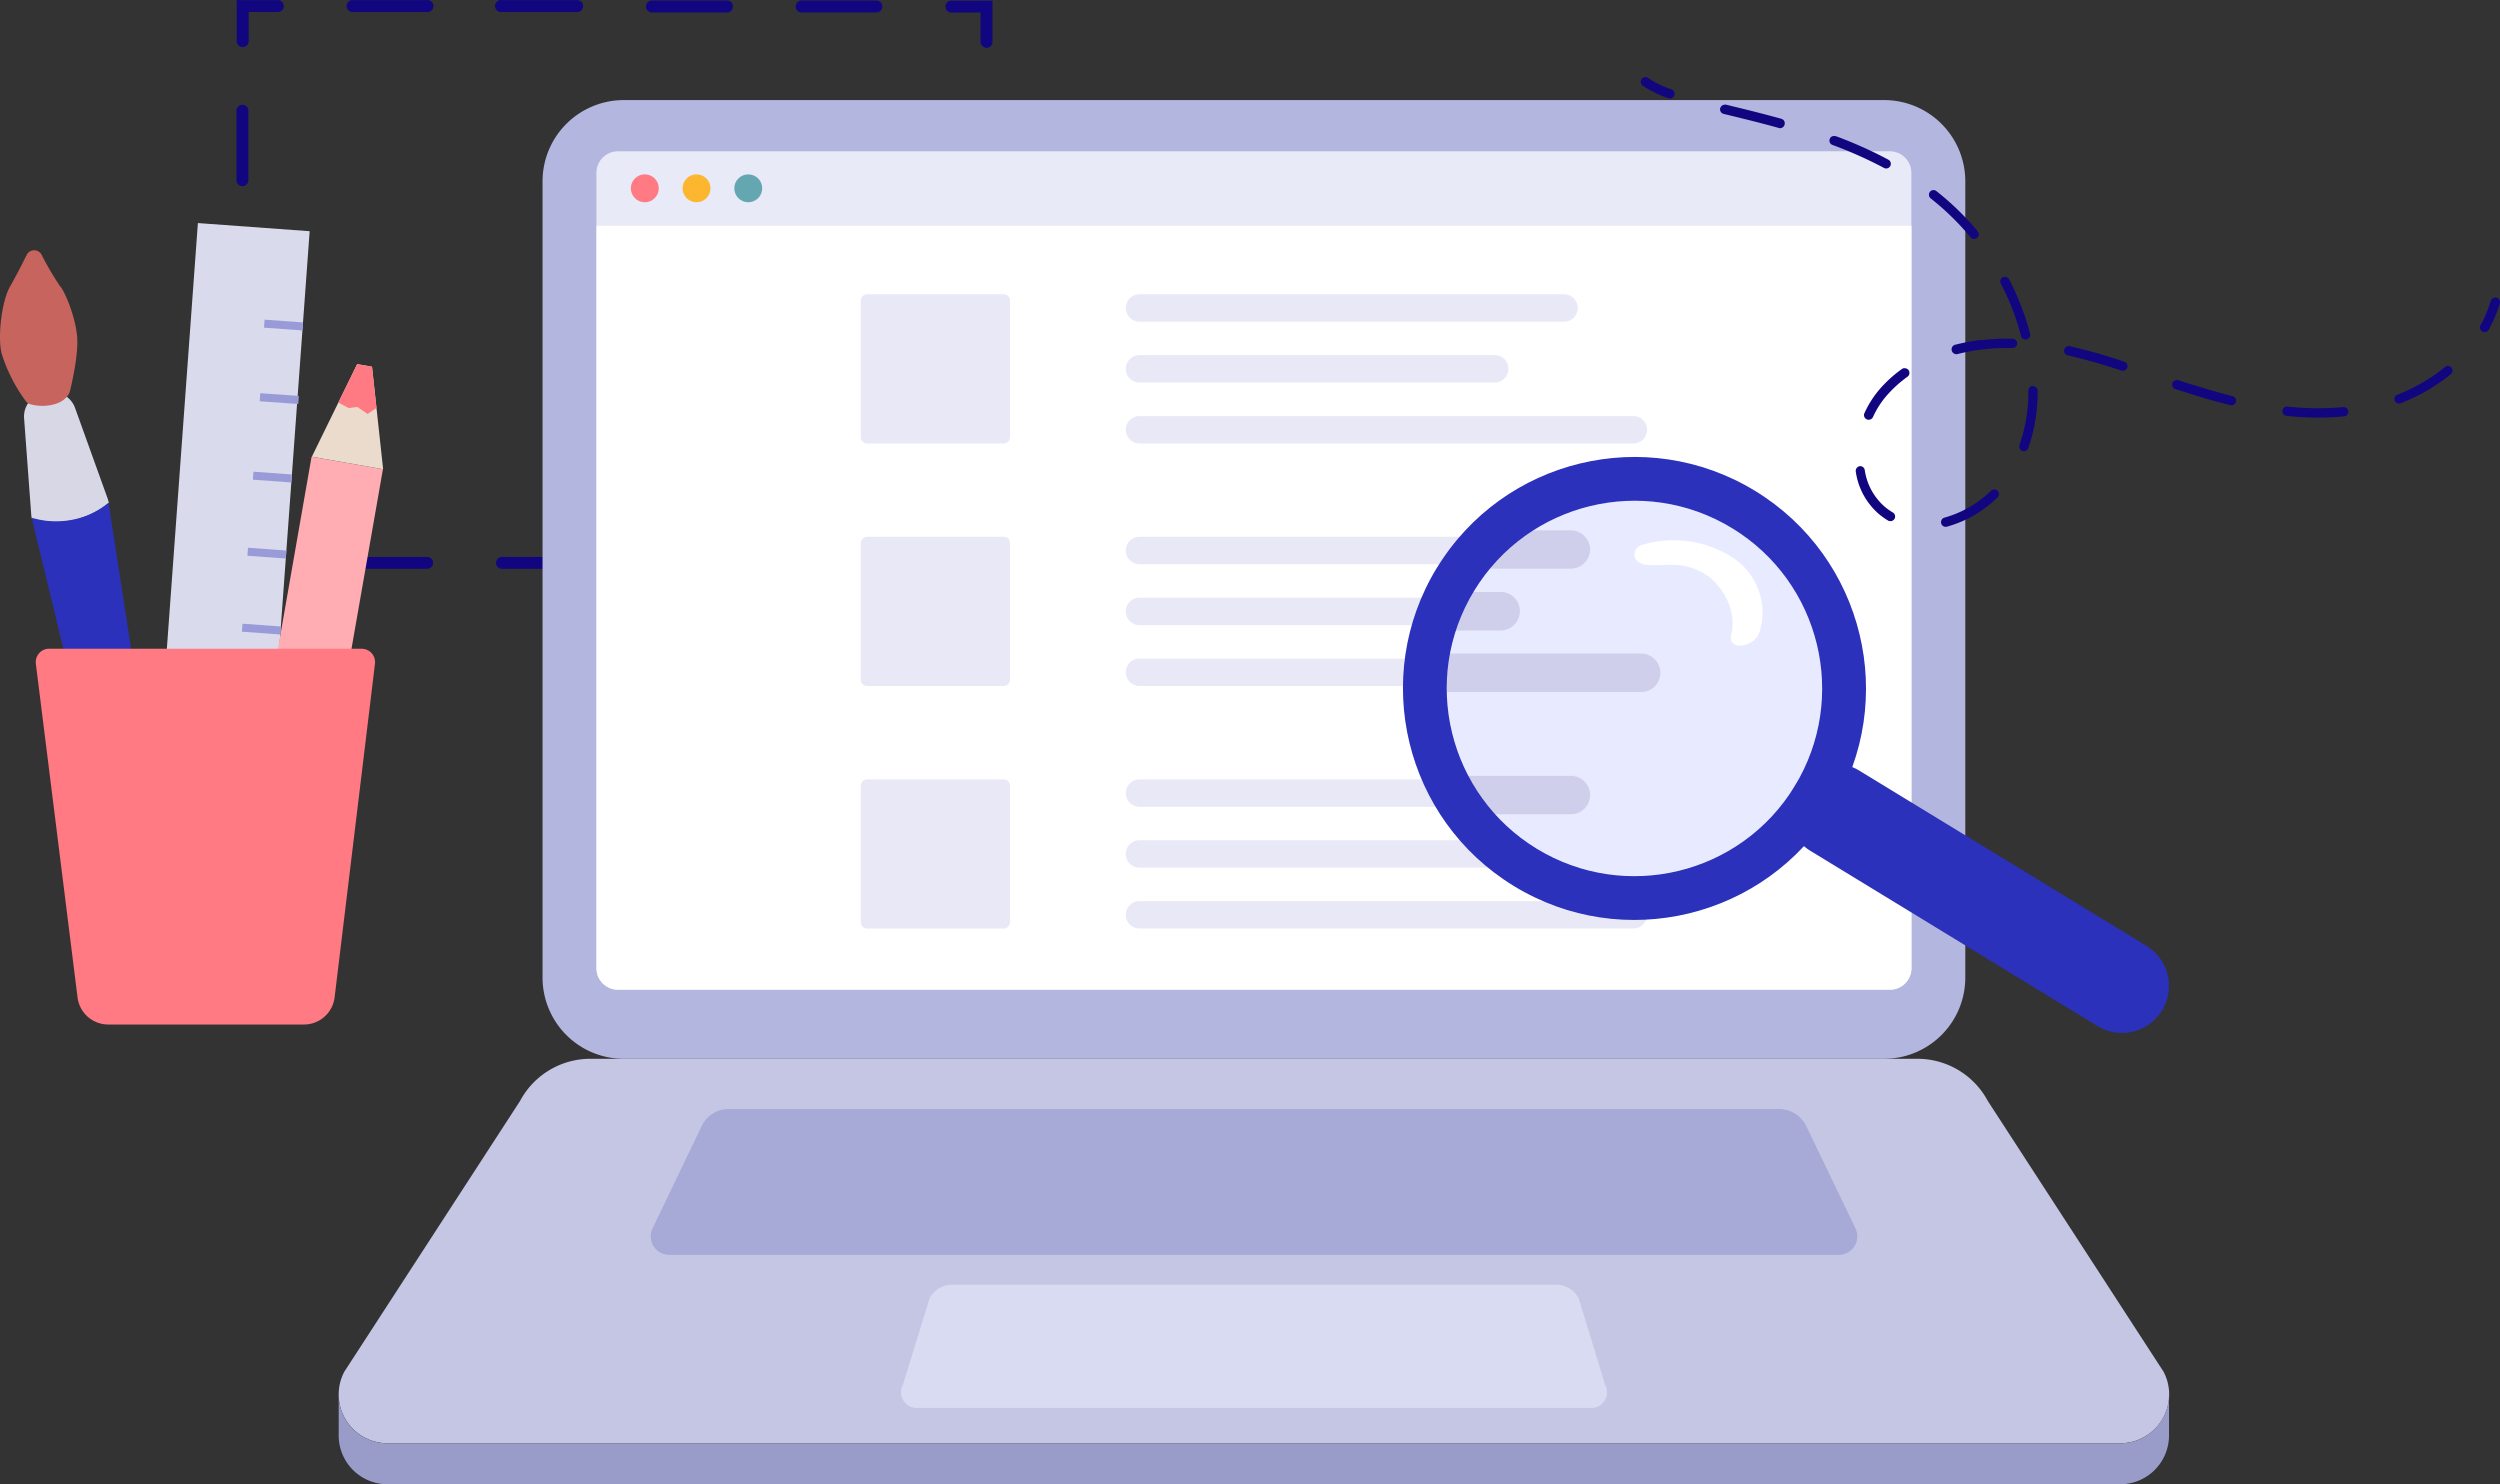 <svg id="Layer_1" data-name="Layer 1" xmlns="http://www.w3.org/2000/svg" viewBox="0 0 3368.82 2000.06"><rect x="0" y="0" width="3368.82" height="2000.06" fill="#333333" stroke="none"/><defs><style>.cls-1{fill:#110580;}.cls-2{fill:#d7d7e6;}.cls-3{fill:#c7645d;}.cls-4{fill:#2b31ba;}.cls-5{fill:#dadaed;}.cls-6{fill:#989bd7;}.cls-7{fill:#ffadb2;}.cls-8{fill:#ebdbcd;}.cls-9{fill:#ff7a82;}.cls-10{fill:#b3b6de;}.cls-11{fill:#e8eaf7;}.cls-12{fill:#c5c6e3;}.cls-13{fill:#999bc9;}.cls-14{fill:#d8dbf2;}.cls-15{fill:#a7a9d6;}.cls-16{fill:#fff;}.cls-17{fill:#e8e8f7;}.cls-18{fill:#fdb62f;}.cls-19{fill:#64a7b0;}.cls-20{fill:#e8ebff;}.cls-21{fill:#cfcfeb;}</style></defs><g id="Layer_2" data-name="Layer 2"><g id="illustrations"><path class="cls-1" d="M1278.2,766.4a8.13,8.13,0,0,1-4.8-7.4,8,8,0,0,1,8-8h39.3V711.7a8,8,0,0,1,16,0v55.4h-55.4A8.7,8.7,0,0,1,1278.2,766.4Z" transform="translate(0.1 -0.04)"/><path class="cls-1" d="M471.5,765.9a8.13,8.13,0,0,1-4.8-7.4,8,8,0,0,1,8-8H575.5a8,8,0,0,1,0,16H474.7A8.66,8.66,0,0,1,471.5,765.9Zm201.7,0a7.92,7.92,0,0,1-4.2-10.5,8.1,8.1,0,0,1,7.5-4.9H777.3a8,8,0,0,1,0,16H676.4a5.92,5.92,0,0,1-3.2-.6Zm201.7,0a7.92,7.92,0,0,1-4.2-10.5,8.1,8.1,0,0,1,7.5-4.9H979a8,8,0,0,1,0,16H878.1a9.25,9.25,0,0,1-2.9-.4Zm201.6,0a8.13,8.13,0,0,1-4.8-7.4,8,8,0,0,1,8-8h100.6a8,8,0,0,1,0,16H1079.7a8.52,8.52,0,0,1-3.2-.3Z" transform="translate(0.1 -0.04)"/><path class="cls-1" d="M318.5,766.5V711.1a8,8,0,1,1,16,0v39.3h39.3a8,8,0,1,1,0,16H318.5Z" transform="translate(0.1 -0.04)"/><path class="cls-1" d="M323.4,624.8a8.13,8.13,0,0,1-4.8-7.4V523.7a8,8,0,0,1,16,0v93.7a8,8,0,0,1-8,8A5.92,5.92,0,0,1,323.4,624.8Zm0-187.3a8.13,8.13,0,0,1-4.8-7.4V336.5a8,8,0,0,1,16,0v93.6a8,8,0,0,1-8,8,9.48,9.48,0,0,1-3.2-.6Zm0-187.2a8.13,8.13,0,0,1-4.8-7.4V149.2a8,8,0,0,1,16,0v93.7a8,8,0,0,1-11,7.4Z" transform="translate(0.1 -0.04)"/><path class="cls-1" d="M323.7,62.9a8.13,8.13,0,0,1-4.8-7.4V.2h55.4a8,8,0,1,1,0,16H335V55.5a8,8,0,0,1-8,8A6.46,6.46,0,0,1,323.7,62.9Z" transform="translate(0.1 -0.04)"/><path class="cls-1" d="M472,15.7a8,8,0,0,1-4.5-10.4A7.91,7.91,0,0,1,475.2.2H576a8,8,0,0,1,0,16H475.2A7,7,0,0,1,472,15.7Zm201.7.5a8.16,8.16,0,1,1,3.2-16H777.7a8,8,0,1,1,0,16H676.9A8.6,8.6,0,0,1,673.7,16.2Zm201.5,0a8.13,8.13,0,0,1-4.8-7.4,8,8,0,0,1,8-8H979.6a8,8,0,0,1,0,16H878.5A6.28,6.28,0,0,1,875.2,16.2Zm201.7,0a8.13,8.13,0,0,1-4.8-7.4,8,8,0,0,1,8-8h100.8a8,8,0,0,1,0,16H1080.1a7.54,7.54,0,0,1-3.2-.6Z" transform="translate(0.1 -0.04)"/><path class="cls-1" d="M1326,63.6a8.13,8.13,0,0,1-4.8-7.4V16.9h-39.3a8,8,0,0,1,0-16h55.4V56.5a8,8,0,0,1-8,8A9,9,0,0,1,1326,63.6Z" transform="translate(0.1 -0.04)"/><path class="cls-1" d="M1325.6,625.4a8.13,8.13,0,0,1-4.8-7.4V524.4a8,8,0,1,1,16,0v94a8,8,0,0,1-8,8A6.33,6.33,0,0,1,1325.6,625.4Zm0-187.2a8.13,8.13,0,0,1-4.8-7.4V337.4a8,8,0,1,1,16,0v93.4a8,8,0,0,1-8,8,9.48,9.48,0,0,1-3.2-.6Zm0-187.4a8.13,8.13,0,0,1-4.8-7.4V149.8a8,8,0,1,1,16,0v93.6a8,8,0,0,1-11,7.4Z" transform="translate(0.1 -0.04)"/><path class="cls-2" d="M57.8,530.1l6.4-1a32.2,32.2,0,0,1,36.5,19.7l44.5,123.7c.5,1.7.9,3.4,1.3,5.1a109.21,109.21,0,0,1-52.4,24.1,112.16,112.16,0,0,1-51.5-3.3c0-1.6-.6-3.1-.6-4.6l-9.7-131A31.78,31.78,0,0,1,57.8,530.1Z" transform="translate(0.1 -0.04)"/><path class="cls-3" d="M55.7,342.9a11.26,11.26,0,0,0-15.4-4.1,11.51,11.51,0,0,0-4.1,4.1c-6.7,13.5-15.7,31-22.4,42.6C2,405.7-3.5,454.6,2.1,476.5a215.27,215.27,0,0,0,32.7,64.2,10.42,10.42,0,0,0,5.2,3.8,60.11,60.11,0,0,0,31.5.7c20.2-4.9,22.7-18.3,22.7-18.3s11.6-45.4,9.7-72.3S87,391.9,80.7,385.5A402.4,402.4,0,0,1,55.7,342.9Z" transform="translate(0.1 -0.04)"/><path class="cls-4" d="M221.9,1168.5,147.5,685.9a37,37,0,0,0-1.8-8A108.7,108.7,0,0,1,94.2,701a112.37,112.37,0,0,1-50.9-3.1,53.2,53.2,0,0,0,1.4,8.9L159.8,1181a32.14,32.14,0,0,0,62.1-12.5Z" transform="translate(0.1 -0.04)"/><rect class="cls-5" x="-150.49" y="688.36" width="917.94" height="151.01" transform="translate(-475.68 1015.95) rotate(-85.83)"/><rect class="cls-6" x="376.53" y="412.09" width="10.8" height="51.9" transform="translate(-82.62 787.08) rotate(-85.83)"/><rect class="cls-6" x="369.41" y="511.99" width="10.9" height="52" transform="matrix(0.07, -1, 1, 0.07, -187.88, 874.33)"/><rect class="cls-6" x="361.55" y="616.96" width="10.8" height="51.9" transform="translate(-300.84 962.11) rotate(-85.83)"/><rect class="cls-6" x="354.16" y="719.46" width="10.8" height="51.9" transform="translate(-409.92 1049.78) rotate(-85.83)"/><rect class="cls-6" x="346.78" y="821.81" width="10.8" height="51.9" transform="translate(-518.84 1137.32) rotate(-85.83)"/><rect class="cls-6" x="339.21" y="924.26" width="10.8" height="51.9" transform="translate(-628.04 1224.78) rotate(-85.83)"/><rect class="cls-6" x="331.72" y="1026.69" width="10.8" height="51.9" transform="translate(-737.15 1312.29) rotate(-85.83)"/><rect class="cls-7" x="37.49" y="936.64" width="734.08" height="97.6" transform="translate(-635.8 1213.98) rotate(-80.07)"/><polygon class="cls-8" points="420.2 615.46 516.3 632.36 501.3 494.16 481.3 490.66 420.2 615.46"/><polygon class="cls-9" points="495.3 557.86 481.5 548.36 469.9 549.86 455.9 542.46 481.3 490.66 501.3 494.16 507.3 549.76 495.3 557.86"/><path class="cls-9" d="M487.4,874.2H66.5a18,18,0,0,0-18.4,17.7,21.75,21.75,0,0,0,.1,2.6l56.2,449.6a41.67,41.67,0,0,0,41.3,36.5H409.5a41.6,41.6,0,0,0,41.3-36.6l54.4-449.6a18,18,0,0,0-15.9-20A13.66,13.66,0,0,0,487.4,874.2Z" transform="translate(0.1 -0.04)"/><path class="cls-10" d="M840.4,134.9H2538.8a109.43,109.43,0,0,1,109.4,109.4V1317.4a109.43,109.43,0,0,1-109.4,109.4H840.4A109.43,109.43,0,0,1,731,1317.4V244.2A109.47,109.47,0,0,1,840.4,134.9Z" transform="translate(0.1 -0.04)"/><path class="cls-11" d="M832.6,203.9H2546.5a29,29,0,0,1,29,29V1304.8a29,29,0,0,1-29,29H832.6a29,29,0,0,1-29-29V232.8A29,29,0,0,1,832.6,203.9Z" transform="translate(0.1 -0.04)"/><path class="cls-12" d="M2857.3,1944.8H521.9a65.72,65.72,0,0,1-58-96.4l236.8-364.8a107.28,107.28,0,0,1,94.6-56.8H2583.8a107.36,107.36,0,0,1,94.7,56.8l236.8,364.8a65.62,65.62,0,0,1-27.4,88.7A64.63,64.63,0,0,1,2857.3,1944.8Z" transform="translate(0.1 -0.04)"/><path class="cls-13" d="M2922.6,1877.2a65.67,65.67,0,0,1-63.5,67.7H521.9a65.57,65.57,0,0,1-65.6-65.6v-2.1h0v58.1h0a65.67,65.67,0,0,0,65.6,64.8H2857.3a65.76,65.76,0,0,0,65.4-64.8h0v-58.1Z" transform="translate(0.1 -0.04)"/><path class="cls-14" d="M2144.2,1897.3H1235.1a21.15,21.15,0,0,1-21.1-21,21.78,21.78,0,0,1,2.5-10l36.1-116.9a34.09,34.09,0,0,1,30.4-18.2h813.8a34.51,34.51,0,0,1,30.4,18.2l35.7,116.9a21,21,0,0,1-8.6,28.5A22.51,22.51,0,0,1,2144.2,1897.3Z" transform="translate(0.1 -0.04)"/><path class="cls-15" d="M2477.6,1691H901.7a24.88,24.88,0,0,1-24.9-24.8,25.73,25.73,0,0,1,2.9-11.8l66.4-138.3a40.12,40.12,0,0,1,35.9-21.6H2397.3a40.73,40.73,0,0,1,35.9,21.6l66.4,138a24.87,24.87,0,0,1-9.9,33.8A23.48,23.48,0,0,1,2477.6,1691Z" transform="translate(0.1 -0.04)"/><path class="cls-16" d="M803.7,304.2h1772V1304.7a28.85,28.85,0,0,1-28.9,28.9H832.6a28.85,28.85,0,0,1-28.9-28.9h0Z" transform="translate(0.1 -0.04)"/><path class="cls-17" d="M1168.3,396.6h184.2a8.39,8.39,0,0,1,8.4,8.4V589.2a8.39,8.39,0,0,1-8.4,8.4H1168.3a8.39,8.39,0,0,1-8.4-8.4V404.9A8.43,8.43,0,0,1,1168.3,396.6Z" transform="translate(0.1 -0.04)"/><path class="cls-17" d="M1535.4,560.7h665.5a18.35,18.35,0,0,1,18.4,18.4v.1a18.35,18.35,0,0,1-18.4,18.4H1535.4a18.35,18.35,0,0,1-18.4-18.4v-.1A18.35,18.35,0,0,1,1535.4,560.7Z" transform="translate(0.1 -0.04)"/><path class="cls-17" d="M1535.4,478.6h478.7a18.35,18.35,0,0,1,18.4,18.4v.1a18.35,18.35,0,0,1-18.4,18.4H1535.4a18.35,18.35,0,0,1-18.4-18.4V497A18.42,18.42,0,0,1,1535.4,478.6Z" transform="translate(0.1 -0.04)"/><path class="cls-17" d="M1535.4,396.6h572.1a18.35,18.35,0,0,1,18.4,18.4v.1a18.35,18.35,0,0,1-18.4,18.4H1535.4a18.35,18.35,0,0,1-18.4-18.4V415A18.35,18.35,0,0,1,1535.4,396.6Z" transform="translate(0.1 -0.04)"/><path class="cls-17" d="M1168.3,723.4h184.2a8.39,8.39,0,0,1,8.4,8.4V916a8.39,8.39,0,0,1-8.4,8.4H1168.3a8.39,8.39,0,0,1-8.4-8.4V731.8A8.52,8.52,0,0,1,1168.3,723.4Z" transform="translate(0.1 -0.04)"/><path class="cls-17" d="M1535.4,887.5h665.5a18.35,18.35,0,0,1,18.4,18.4v.1a18.35,18.35,0,0,1-18.4,18.4H1535.4A18.35,18.35,0,0,1,1517,906v-.1A18.35,18.35,0,0,1,1535.4,887.5Z" transform="translate(0.1 -0.04)"/><path class="cls-17" d="M1535.4,805.5h478.7a18.35,18.35,0,0,1,18.4,18.4v.1a18.35,18.35,0,0,1-18.4,18.4H1535.4A18.35,18.35,0,0,1,1517,824v-.1A18.35,18.35,0,0,1,1535.4,805.5Z" transform="translate(0.1 -0.04)"/><path class="cls-17" d="M1535.4,723.4h572.1a18.35,18.35,0,0,1,18.4,18.4v.1a18.35,18.35,0,0,1-18.4,18.4H1535.4a18.35,18.35,0,0,1-18.4-18.4v-.1A18.42,18.42,0,0,1,1535.4,723.4Z" transform="translate(0.1 -0.04)"/><path class="cls-17" d="M1168.3,1050.3h184.2a8.39,8.39,0,0,1,8.4,8.4v184.2a8.39,8.39,0,0,1-8.4,8.4H1168.3a8.39,8.39,0,0,1-8.4-8.4V1058.7A8.45,8.45,0,0,1,1168.3,1050.3Z" transform="translate(0.1 -0.04)"/><path class="cls-17" d="M1535.4,1214.3h665.5a18.35,18.35,0,0,1,18.4,18.4v.1a18.35,18.35,0,0,1-18.4,18.4H1535.4a18.35,18.35,0,0,1-18.4-18.4v-.1A18.42,18.42,0,0,1,1535.4,1214.3Z" transform="translate(0.1 -0.04)"/><path class="cls-17" d="M1535.4,1132.3h478.7a18.35,18.35,0,0,1,18.4,18.4v.1a18.35,18.35,0,0,1-18.4,18.4H1535.4a18.35,18.35,0,0,1-18.4-18.4v-.1A18.35,18.35,0,0,1,1535.4,1132.3Z" transform="translate(0.1 -0.04)"/><path class="cls-17" d="M1535.4,1050.3h572.1a18.35,18.35,0,0,1,18.4,18.4v.1a18.35,18.35,0,0,1-18.4,18.4H1535.4a18.35,18.35,0,0,1-18.4-18.4v-.1A18.35,18.35,0,0,1,1535.4,1050.3Z" transform="translate(0.1 -0.04)"/><circle class="cls-9" cx="868.9" cy="253.76" r="18.8"/><circle class="cls-18" cx="938.6" cy="253.76" r="18.8"/><circle class="cls-19" cx="1008.3" cy="253.76" r="18.8"/><path class="cls-1" d="M3361.5,401.1a5.7,5.7,0,0,1,2.6,0,6.33,6.33,0,0,1,4.4,7.7c0,.1-.1.2-.1.3a179.7,179.7,0,0,1-14.9,35.3,6.31,6.31,0,1,1-11-6.2h0a162.83,162.83,0,0,0,13.8-32.8A6.15,6.15,0,0,1,3361.5,401.1Z" transform="translate(0.1 -0.04)"/><path class="cls-1" d="M2323.7,141.1a8.1,8.1,0,0,1,2.2,0l9,2.2c21,5.1,42.6,10.5,65.4,16.8a6.31,6.31,0,0,1,4.4,7.8c0,.1,0,.1-.1.2a6.21,6.21,0,0,1-7.5,4.5.76.76,0,0,1-.5-.2c-22.6-6.3-44.2-11.6-65-16.7l-9.1-2.2a6.27,6.27,0,0,1-4.6-7.5A6.71,6.71,0,0,1,2323.7,141.1Zm147.1,42.4a7.08,7.08,0,0,1,2.9,0,571.64,571.64,0,0,1,70.6,31.6,6.29,6.29,0,1,1-5.9,11.1h0a561.52,561.52,0,0,0-69.1-30.8,6.2,6.2,0,0,1-3.8-8,6,6,0,0,1,5.2-4.1Zm133.8,72.7a6.15,6.15,0,0,1,4.7,1.4,365.32,365.32,0,0,1,55.6,54.2,6.21,6.21,0,0,1-.8,8.8h0a6.34,6.34,0,0,1-8.9-.9,358.15,358.15,0,0,0-53.6-52.3,6.33,6.33,0,0,1-1.1-8.8h0A6.24,6.24,0,0,1,2604.6,256.2Zm96.4,117a6.11,6.11,0,0,1,6.3,3.4,358.39,358.39,0,0,1,28,72.3,6.36,6.36,0,1,1-11.9,4.5,2.77,2.77,0,0,1-.3-1.3,337.83,337.83,0,0,0-27-70,6.26,6.26,0,0,1,2.6-8.4l.1-.1a5.87,5.87,0,0,1,2.3-.4Zm-31.6,85.3a287.41,287.41,0,0,1,42.5-2,6.4,6.4,0,0,1,6.2,6.4,6.25,6.25,0,0,1-6.4,6.1h0a292.7,292.7,0,0,0-40.8,2h0a250.32,250.32,0,0,0-33.3,6.2,6.52,6.52,0,0,1-3.6-12.5,1.09,1.09,0,0,1,.5-.1,278.25,278.25,0,0,1,34.9-6.5Zm117.3,8a7.39,7.39,0,0,1,2.1,0,764.55,764.55,0,0,1,74.2,21.1,6.38,6.38,0,0,1,3.2,8.4,6.45,6.45,0,0,1-7.2,3.6q-35.85-12.15-72.8-20.7a6.42,6.42,0,0,1-4.7-7.7,6.18,6.18,0,0,1,5.2-4.7Zm-220.8,29.8a6.29,6.29,0,0,1,4.5,11.3h0a163.39,163.39,0,0,0-28.8,26.3,119.72,119.72,0,0,0-18.1,28.7,6.35,6.35,0,0,1-8.7,2.2,6.29,6.29,0,0,1-2.8-7.4,135.31,135.31,0,0,1,20.1-32.1,170.45,170.45,0,0,1,31.1-28.3,5.53,5.53,0,0,1,3.1-.8Zm172.7,24.1h.8a6.27,6.27,0,0,1,6.3,6.3,230.24,230.24,0,0,1-12.7,77.2,6.55,6.55,0,0,1-8,3.9,6.4,6.4,0,0,1-3.8-8,218.9,218.9,0,0,0,12-73.1,6.23,6.23,0,0,1,5.7-6.6Zm194-8.1a6.15,6.15,0,0,1,2.7,0c8.5,2.9,17,5.7,25.5,8,16.6,5.3,32.1,9.7,47.3,13.5a6.26,6.26,0,1,1-2.8,12.2c-15.4-3.9-31.2-8-48.2-13.6-8.6-2.7-17.2-5.4-25.8-8a6.33,6.33,0,0,1-4.1-7.9,6.53,6.53,0,0,1,5.4-4.2Zm365.1-19.1a6.31,6.31,0,0,1,5.6,2.3,6.22,6.22,0,0,1-.9,8.8h0a251,251,0,0,1-67.6,39.1,6.29,6.29,0,0,1-8-3.5,6.43,6.43,0,0,1,3.6-8,238.17,238.17,0,0,0,64.2-37.2,7.31,7.31,0,0,1,3.4-1.7Zm-216.8,54.7h1.4a369.57,369.57,0,0,0,75.1.7,6.28,6.28,0,0,1,1.3,12.5h0a379.7,379.7,0,0,1-77.6-.7,6.27,6.27,0,0,1-5.5-6.9,6.49,6.49,0,0,1,5.7-5.8Zm-575.1,80.3a6.23,6.23,0,0,1,6.9,5.2,80.74,80.74,0,0,0,28,50.4,81.62,81.62,0,0,0,9.8,6.8,6.33,6.33,0,0,1,2.3,8.6,6.45,6.45,0,0,1-8.7,2.3,101.29,101.29,0,0,1-11.4-8,92.71,92.71,0,0,1-32.1-58.1A6.58,6.58,0,0,1,2505.8,628.2Zm180.5,31.4a5.94,5.94,0,0,1,5.2,1.8,6.31,6.31,0,0,1,.1,8.9l-.1.1a156.24,156.24,0,0,1-68.3,39.4,6.31,6.31,0,0,1-3.2-12.2,145.12,145.12,0,0,0,62.8-36.3,5.78,5.78,0,0,1,3.9-1.5Z" transform="translate(0.1 -0.04)"/><path class="cls-1" d="M2216.1,103.9a6.23,6.23,0,0,1,4.4,1.1,135.54,135.54,0,0,0,32,15.6,6.3,6.3,0,0,1-4.4,11.8h0a144.5,144.5,0,0,1-34.6-17,6.47,6.47,0,0,1-1.4-8.9,6.2,6.2,0,0,1,4.3-2.5Z" transform="translate(0.1 -0.04)"/><circle class="cls-20" cx="2202.4" cy="927.6" r="252.9" transform="translate(-10.74 1828.98) rotate(-45)"/><path class="cls-4" d="M2418.4,1059.6h0a63.33,63.33,0,0,1,87-21.1l386.9,236.1a63.33,63.33,0,0,1,21.1,87h0a63.33,63.33,0,0,1-87,21.1l-386.9-236.1A63.33,63.33,0,0,1,2418.4,1059.6Z" transform="translate(0.1 -0.04)"/><path class="cls-21" d="M2211.3,880.7H1953.9l-1,6.1a246.75,246.75,0,0,0-3.3,38.4v7.4h261.8a25.9,25.9,0,1,0,0-51.8.1.1,0,0,0-.1-.1Z" transform="translate(0.1 -0.04)"/><path class="cls-21" d="M2048,823.6a25.91,25.91,0,0,0-25.9-25.9h-37.7l-2.1,3.8a265.56,265.56,0,0,0-17.4,38.4l-3.5,9.8h60.7A26.21,26.21,0,0,0,2048,823.6Z" transform="translate(0.1 -0.04)"/><path class="cls-21" d="M2142.6,740.5a26,26,0,0,0-25.9-25.8h-57.2l-1.9,1.4a262.91,262.91,0,0,0-42.2,38.1l-10.7,12.1h111.8a26,26,0,0,0,26.1-25.8Z" transform="translate(0.1 -0.04)"/><path class="cls-21" d="M2116.7,1045.5H1976.6l6,10.8a261,261,0,0,0,25.9,38.4l2.2,2.6h106.1a25.9,25.9,0,1,0-.1-51.8Z" transform="translate(0.1 -0.04)"/><path class="cls-4" d="M1936.1,765.2c-89.7,147.1-43.2,339,103.8,428.8s339,43.2,428.8-103.8,43.2-339-103.8-428.7S2026,618.2,1936.2,765.2C1936.2,765.1,1936.1,765.1,1936.1,765.2Zm482.2,294.2c-72.7,119.3-228.4,157-347.6,84.3s-157-228.4-84.3-347.6,228.4-157,347.6-84.3h0C2453.3,784.5,2491,940.1,2418.3,1059.4Z" transform="translate(0.1 -0.04)"/><path class="cls-16" d="M2305,779c25.9,23.2,33.6,53.3,27.9,75.4-6.3,24.1,32.1,18.5,38.3-3.4a88.37,88.37,0,0,0-34.7-98.4,147,147,0,0,0-123-18.5,13.66,13.66,0,0,0-10.8,16,15.24,15.24,0,0,0,1.2,3.6c9.3,10.8,21,7.5,49.6,7.5A81.57,81.57,0,0,1,2305,779Z" transform="translate(0.1 -0.04)"/></g></g></svg>